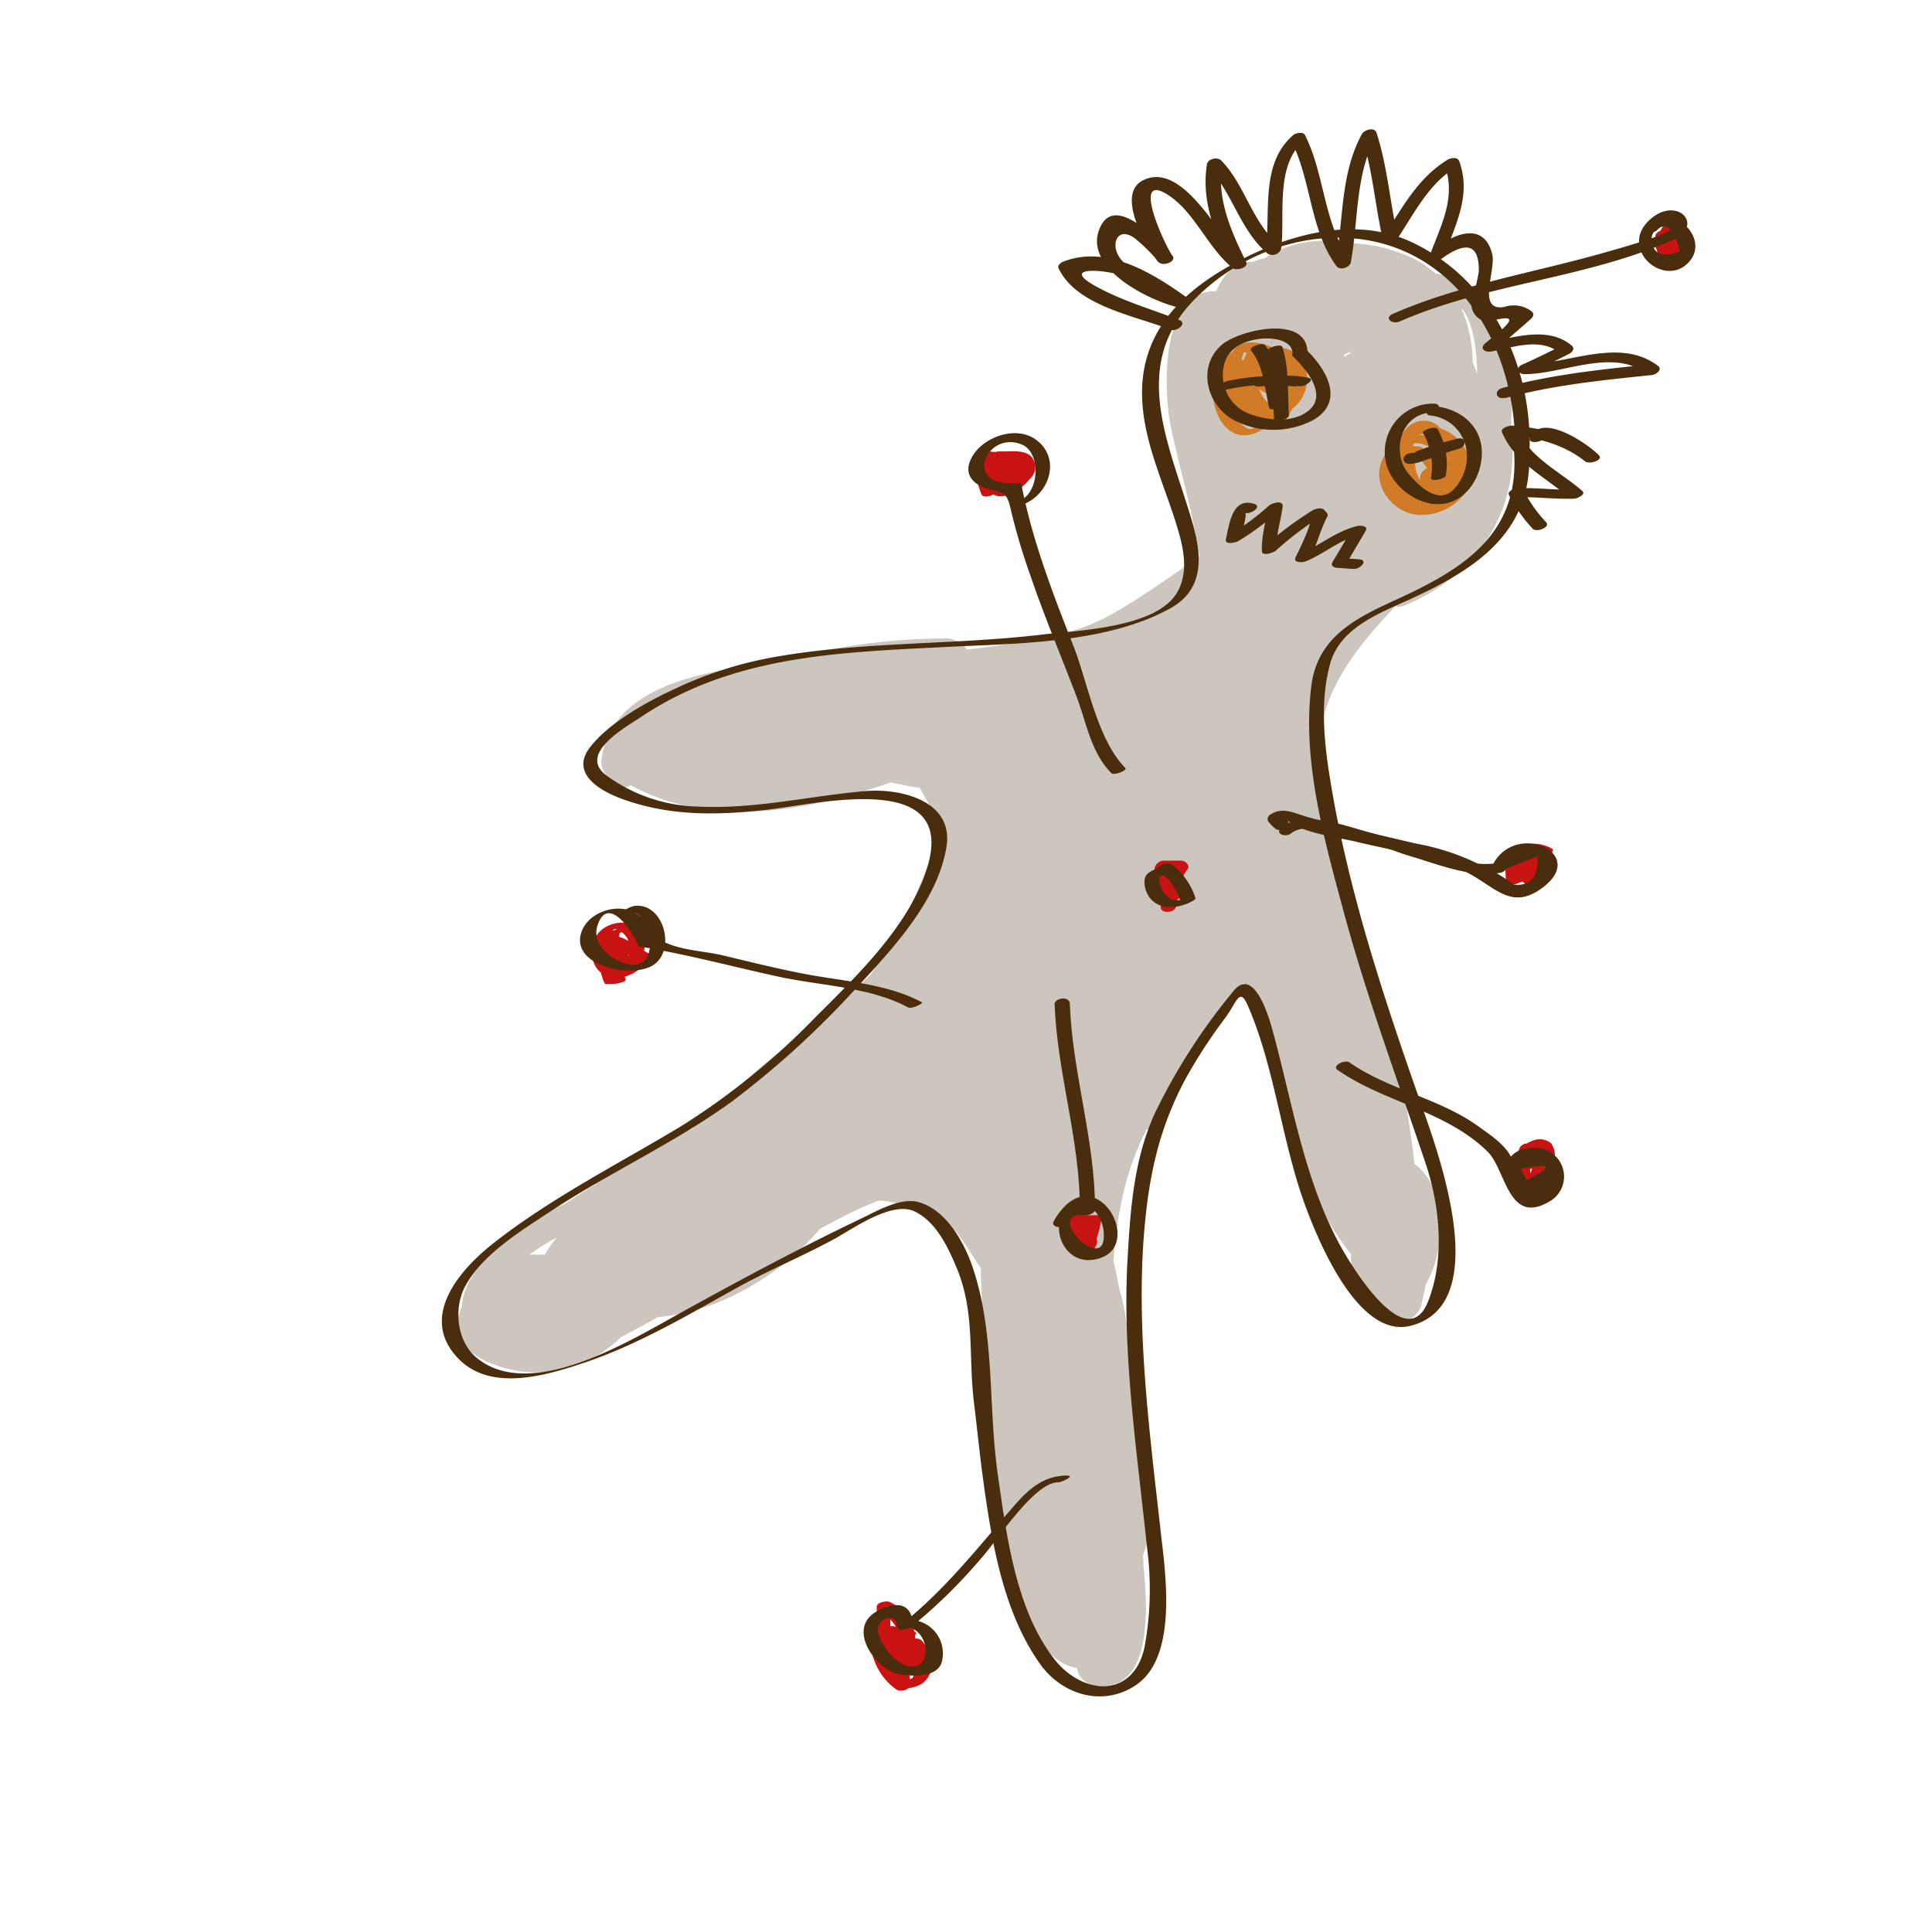<svg id="layer1" xmlns="http://www.w3.org/2000/svg" viewBox="0 0 250.66 249.85"><defs><style>.cls-1{fill:#ccc6be;}.cls-2{fill:#d17b26;}.cls-3{fill:#c91212;}.cls-4{fill:#492d0c;}</style></defs><path class="cls-1" d="M182,78.64c8.91-3.56,14.72-11.34,14.2-21.09a1.85,1.85,0,0,0-.28-.78,8.88,8.88,0,0,0,.13-2.39c.49-5.88-.44-12.2-4.45-16.09a9.1,9.1,0,0,0-5.36-2.81,12.82,12.82,0,0,0-2.84-1.94,20.75,20.75,0,0,0-9-2,13.67,13.67,0,0,0-10.3,1.95,10.16,10.16,0,0,0-1.56.47c-1.86,0-3.59,1.08-4.75,3.82-7.3-.28-6.87,13-5.85,17.77,1.19,5.54,2.84,11.1,3.7,16.65-3.75,2.56-7.42,5.23-11.38,7.47-4.94,2.79-10.27,3.43-15.79,4.22-1,.14-2,.25-3,.37a3.79,3.79,0,0,0-2.39-1.44,82.44,82.44,0,0,0-17.3,1.82,74.84,74.84,0,0,0-7.33,1.66c-9,.94-19.51,3.57-20.44,12.47-.15,1.42,2.32,4.34,3.78,3.09,10.38,5.59,22.4,3.57,33.82-.36,1.19.28,2.45.51,3.74.73q1.41,2.6,3,5.09c-.61,1.41-1.18,2.85-1.72,4.3a75,75,0,0,1-3.12,7.2q-1.19,1.94-2.33,3.89c-.72,1.24-1.46,2.48-2.21,3.73-2.37,2.12-4.67,4.34-6.86,6.67-5.72,3.19-10.56,8.31-15.37,12.49-.35.3-.7.6-1.06.89a35.12,35.12,0,0,0-12.56,7.24q-1.89,1.13-3.69,2.38c-5.28,2.24-13.21,7.73-13.48,13.33a6.9,6.9,0,0,0-.3.75c-1.63,5,4,7.12,7.91,7.72a15.72,15.72,0,0,0,13-4.44c1.61-.83,3.21-1.69,4.77-2.6,7.91-.67,15.92-5.4,21.06-11.46l2.8-1.48a48.88,48.88,0,0,1,4.79-2.17l.25,0a18,18,0,0,1,9.78,4c1.16,1.46,2.14,3.11,3.22,4.72a138.89,138.89,0,0,0,1.46,17.15,16,16,0,0,0,.37,6.49A22.44,22.44,0,0,0,130,197c.32,4.84,1.34,9.75,3.53,13.17,1,2.73,3.22,5.78,6.17,6.2a2.77,2.77,0,0,0,2.65,2.31c6.36.65,6.85-7.69,6-15.55,0-.21,0-.42,0-.63a4.48,4.48,0,0,0-.08-.64c2.84-7.87.38-18.12-1.17-25.93-.31-1.53-.64-3.05-1-4.57a21.73,21.73,0,0,0-.85-4c-.22-1.26-.49-2.53-.79-3.79a57.82,57.82,0,0,1,1.41-9.33,36.87,36.87,0,0,1,2.87-7.69,3,3,0,0,0,1.46-1,57.6,57.6,0,0,0,6.45-11.6l1.32-1.86a44.07,44.07,0,0,0,3.34-4.56c1.94,6.29,4,12.55,6.45,18.61a38.29,38.29,0,0,0,7.49,16.54c.14,4.08,1.3,7.87,4.42,7.73.07.19.14.39.22.57.86,2,4.19-.13,4.48-1.54.16-.77.4-1.76.64-2.87,2.44-4.22,2.59-10.81,0-14.08,0-.05-.09-.08-.13-.13a4.89,4.89,0,0,0-1.35-1.33,170.38,170.38,0,0,0-3.9-21.25c-2.37-9.6-6.78-18.79-8.3-28.58-1.48-9.5,3.67-16.19,9.72-22.56A1.73,1.73,0,0,0,182,78.64Zm-6.8-32.75a1.12,1.12,0,0,0-.66.36l-.07.09c0-.11-.07-.22-.1-.33.26-.12.51-.24.76-.38C175.16,45.72,175.19,45.8,175.21,45.89Zm-103,114.68a20.68,20.68,0,0,0-1.33,1.85,1.45,1.45,0,0,0-.19.37,16.59,16.59,0,0,0-2,0A28.57,28.57,0,0,1,72.16,160.57Zm119.51-112c-.2-.52-.41-1-.64-1.53a17.67,17.67,0,0,0-1.5-7.07C191.09,41.57,191.59,45.16,191.67,48.57Z"/><path class="cls-2" d="M166.41,45.14a4.73,4.73,0,0,0-1.19,0,7.2,7.2,0,0,0-1.81-.62c-1.81-.33-2.91.19-3.51,1.11a3.33,3.33,0,0,0-1.55,2.69,3.15,3.15,0,0,0-1,2.24c-.11,2.81,1.64,6.56,4.89,5.81a5.15,5.15,0,0,0,1.69-.74,3.89,3.89,0,0,0,2-.56,3.82,3.82,0,0,0,1.69-2,4.91,4.91,0,0,0,1.58-2C170.22,48.51,169.25,45.53,166.41,45.14Zm-1.7,6.23a4.53,4.53,0,0,1-.15.9c-.27-.25-.48-.48-.56-.57a4.27,4.27,0,0,1-.63-1.24,2.83,2.83,0,0,0,1.33.62A2.71,2.71,0,0,1,164.71,51.37Zm-1.19-4.57-.28.07.11-.2Zm-1.75-1a5.49,5.49,0,0,0-.4.89h-.26a3.47,3.47,0,0,1,.28-1A1.33,1.33,0,0,1,161.77,45.81Zm.09,9.79a4.16,4.16,0,0,1-2-2.4,5.81,5.81,0,0,0,.76.8,3.24,3.24,0,0,0,1.28.65,3,3,0,0,0,1,.73A1,1,0,0,1,161.86,55.6Z"/><path class="cls-2" d="M186.88,55.58a2.8,2.8,0,0,0-1.82-1,3.17,3.17,0,0,0-3.2,1.92,5.36,5.36,0,0,0-1.18,1.3,5.47,5.47,0,0,0-1.4,2c-1.37,3.29,1.56,6.84,4.8,7,2.6.16,5.61-1.42,6.53-3.9A5.83,5.83,0,0,0,186.88,55.58Zm-2.37,5.64a1.39,1.39,0,0,0-.25,1.12,4.82,4.82,0,0,1-.65-3.13,4,4,0,0,1,1.51,1.51A3,3,0,0,0,184.51,61.22Zm1.54-2.72q.1.34.18.69a6.53,6.53,0,0,0-1.66-1c-.08-.2-.47-.32-.89-.28l-.36-.06c0-.11.07-.22.1-.34A3.26,3.26,0,0,1,186.05,58.5Zm-.83-2a6.35,6.35,0,0,0-1.15-.07,2.26,2.26,0,0,1,1-.13C185.1,56.36,185.17,56.42,185.22,56.49Z"/><path class="cls-3" d="M130.8,58.56c-.45,0-.87,0-1.2,0a2,2,0,0,0-.5.08,8.76,8.76,0,0,0-1.21-.08c-.43,0-1.35.21-1.35.76a11,11,0,0,0,.8,4.82c.2.42,1,.3,1.52,0,1.14.68,2.81-.2,3.68-.94a5.56,5.56,0,0,0,1-1,2.78,2.78,0,0,0,.41-.44A2,2,0,0,0,134,59.5C133.42,58.55,132,58.49,130.8,58.56Z"/><path class="cls-3" d="M197.55,114.36c.16.17.33.33.44.44.34.35,1.51-.12,1.79-.4a4,4,0,0,0,1.15-1.7c.21-.8.27-1.61.53-2.41a.13.13,0,0,0-.05-.17,4.91,4.91,0,0,0-4.93,0,2.29,2.29,0,0,0-.85,1,.51.51,0,0,0-.27.39v.59a7.11,7.11,0,0,0,0,1.53v.28s0,0,0,0c0,.26.08.52.13.75.08.43,1.34,0,1.52-.11Zm1.66-3.75c.16.07.22.15.23.25a1.74,1.74,0,0,0-.39,0,.38.38,0,0,0-.33-.26h-1.11a1.3,1.3,0,0,1,.31-.39,3.12,3.12,0,0,1,.52.08A5.41,5.41,0,0,1,199.21,110.61Z"/><path class="cls-3" d="M198.8,148a3.69,3.69,0,0,0-.69.34,1.13,1.13,0,0,0-1,.68c0,.08-.06.16-.09.26a5.4,5.4,0,0,0-.71,4.69c.14.55,1,.34,1.36.22a4.2,4.2,0,0,0,2.93-2.6c.38,0,.73-.15.85-.53a2.71,2.71,0,0,0-.21-2.75A2.37,2.37,0,0,0,198.8,148Zm-.34,4.32h0Zm.25-.54a1.41,1.41,0,0,1-.16.42l0-.08a1.67,1.67,0,0,1,0-.5h.25C198.71,151.71,198.72,151.76,198.71,151.82Z"/><path class="cls-3" d="M218.89,32c.21-.18.37-.47,0-.62a.85.85,0,0,0-.39-.08l0,0a2.61,2.61,0,0,1,.55-1c.31-.36-.27-.57-.52-.57h-.8a2.69,2.69,0,0,0-.44.06,1.82,1.82,0,0,0,.15-.27c.41-.8-1.52-.55-1.79,0-.07.14-.16.29-.24.43-.35.13-.63.36-.63.67s0,.62,0,.92c0,0,0,.08,0,.12a1.6,1.6,0,0,0,.16.76,9.62,9.62,0,0,0,.64,1.38c.15.31.54.27.83.25a1.35,1.35,0,0,0,.28,0,1.64,1.64,0,0,0,1.47-.36c.46-.17,1.1-.53,1-.93C219.05,32.43,219,32.22,218.89,32Z"/><path class="cls-3" d="M142.32,157.65h-1.61a3.53,3.53,0,0,0-1.17,0h-.43c-.33,0-1.34.37-1.34.87a4,4,0,0,0,.28,2.12c.06.68.9,1.19,1.43,1.54a.48.48,0,0,0,.29.15,1.66,1.66,0,0,0,.66,0h.11c.5.12,1.55-.14,1.57-.64v0l.07-.06a1,1,0,0,0,.08-.92,12.79,12.79,0,0,0,.65-2.76C142.92,157.54,142.61,157.65,142.32,157.65Z"/><path class="cls-3" d="M153.26,111.65h-2.41a1.33,1.33,0,0,0-1.06,1,9.82,9.82,0,0,0,.7,4,8.2,8.2,0,0,1,.1,1c0,1,2,.75,2-.14,0-.2,0-.4-.05-.59.48-.45,1.09-.83,1.25-1.5a1.72,1.72,0,0,0-.45-1.21,3.81,3.81,0,0,1,.69-1.38C154.5,112.32,153.8,111.65,153.26,111.65Z"/><path class="cls-3" d="M83.56,123.33a2.81,2.81,0,0,0-.73-2.73c-1.28-1.44-3.76-1-5,.23a3.74,3.74,0,0,0-.7,4.28,2.26,2.26,0,0,0,.11.22,2.9,2.9,0,0,0,.72.84,8.2,8.2,0,0,0,.47,1.37c0,.12.23.11.33.11h.81c.22,0,1.73-.2,1.59-.62l-.09-.33a5.18,5.18,0,0,0,3.29-2.78.11.11,0,0,0,0-.15C84,123.63,83.8,123.49,83.56,123.33Zm-2,.65-.09-.15.13.07Zm0-1.91a7.5,7.5,0,0,0-1.27-.55s0-.07,0-.1c.1-.19.11-.3.07-.35a1.48,1.48,0,0,0,.31-.15,3.06,3.06,0,0,1,.67.73A2.91,2.91,0,0,1,81.55,122.07Zm-1.72-1.55a1.07,1.07,0,0,1,.19.07,3.7,3.7,0,0,0-.55.14C79.59,120.59,79.71,120.5,79.83,120.52Z"/><path class="cls-3" d="M118.73,212.56c0-.15,0-.29,0-.44.17-.18.19-.36-.09-.43a6,6,0,0,0-3.16-3.85c-.4-.22-1.72,0-1.73.59,0,1.11-.15,2.29-.11,3.42-.38.12-.7.37-.69.74a8,8,0,0,0,3.41,6.64,1.65,1.65,0,0,0,1.54-.24,3.81,3.81,0,0,0,1.15-.29,2.71,2.71,0,0,0,1.77-2.65,5.91,5.91,0,0,0-.82-2.67C119.58,212.67,119.3,212.57,118.73,212.56Zm-2.5-1.51a1.48,1.48,0,0,0-.71-.07c0-.29,0-.58,0-.88A5.22,5.22,0,0,1,116.23,211.05Zm1.8,6.73a10.4,10.4,0,0,0-.13-1.3s.06-.06.07-.09c.19.34.37.68.55,1l0,.06a1.75,1.75,0,0,1-.16.25A.32.32,0,0,1,118,217.78Z"/><path class="cls-4" d="M198.45,58.28c.26-11.07-5-22-15.28-26.86-7.79-3.67-17-.74-24,3.28-6.31,3.61-11,8.67-11,16.25,0,6.41,3.18,12.37,4.85,18.43.64,2.32,1,4.84-.08,7.08-2.36,5-13,5.3-17.7,5.86-11.72,1.39-23.58.86-35.23,3a50.7,50.7,0,0,0-12.36,4C84,91,79,93.73,76.51,97s1.17,5.53,4.11,6.61c6.24,2.31,12.54,2.17,19.06,1.42s24.2-5.1,20.72,7.17c-2.18,7.68-9.18,14.34-14.64,19.8A93.11,93.11,0,0,1,88.21,146.2c-8.09,4.85-16.55,9.13-24,14.93-4.42,3.42-10.09,9.73-4.66,15.2,4.19,4.22,11.25,2.13,16.14.49,7.06-2.35,13.55-6.22,20-9.8,4.09-2.26,8.45-4.05,12.57-6.3,2.45-1.34,7.52-5,10.45-3.54,2.77,1.36,4.3,4.64,5.42,7.33,2.41,5.78,1.49,11.46,2.23,17.42.41,3.32.73,6.65,1.19,10,1.11,8.07,2.56,17.13,7.38,23.92,2.89,4.08,8.25,5.64,12.51,2.71,5.46-3.77,3.72-14.73,3.12-20.15-1.42-12.7-3.18-26-2.1-38.75.6-7.19,1.94-13.35,5.37-19.73A67.49,67.49,0,0,1,159,132c1.55-2.12,1.84-4.11,3-1.3,3.37,7.91,4.25,16.94,7.12,25.07,1.71,4.81,7,17.94,13.86,16.23,11-2.73,3.54-22.69,1.32-29-4.72-13.41-9.25-27.07-11.6-41.12-.86-5.1-1.52-10.69-.13-15.76,1.29-4.67,6.34-6.55,10.33-8.36,8.73-4,16.13-8.83,15.48-19.5,0-.35-2,0-1.93.51.65,10.68-6.8,15.15-15.47,19.1-5.16,2.35-10,4.8-10.83,11-1.25,9.72,1.64,20,4.15,29.29,3,11.12,7,21.88,10.67,32.79,1.85,5.53,2.49,12.31.34,17.82-2.92,7.47-10.49-5.2-12-8.27-4.25-8.33-5.75-17.88-8.2-26.81-.34-1.25-2.34-8.56-5.1-5.09a77.72,77.72,0,0,0-10.19,15.85c-2.73,6-3.16,12.43-3.53,18.9-.71,12.34,1.25,25.09,2.52,37.35a41.31,41.31,0,0,1-.32,13c-1.46,6.68-8,6.21-11.64,1.61-5.05-6.4-6.26-16.11-7.38-23.92-1.31-9.09-.32-18.68-3.42-27.39-1.13-3.17-3.5-7.21-7-8.08-2.31-.57-5.41,1.25-7.36,2.18-7.79,3.73-15.47,7.83-23,12-6.6,3.62-19.66,11.84-26.78,6.1-2.72-2.18-3.09-6.61-1.49-9.46,2.31-4.13,7.2-7.07,11-9.59,7.59-5,16-8.82,23.4-14.15a117.4,117.4,0,0,0,16.44-15c4.63-5,10.4-11.17,11.53-18.11,1-6-5.92-7.66-10.56-7.26-7.31.64-14.4,2.39-21.8,2a20.88,20.88,0,0,1-11.84-4.1c-3.61-2.8,2.64-6.21,4.55-7.5,11.94-8,25.66-8.4,39.58-9.1,9.13-.46,20.83-.43,29.1-5,4.56-2.53,4.12-7,2.81-11.41-2.93-9.92-8.21-20.22.57-28.9,8-8,21.14-10.68,30.58-4,7.6,5.37,11,15.16,10.79,24.14,0,.3,1.91.05,1.93-.51Z"/><path class="cls-4" d="M169.64,45.79c0-5.06-8.84-3-11.09-1.08-3.3,2.8-2,7.82,1.44,9.74a11.1,11.1,0,0,0,10.47,0c4-2.41,1.69-6.45-.9-9-.57-.56-2.4.21-1.78.82,1.62,1.57,4.53,4.92,2,7-1.91,1.56-5,1.31-7.2.58a5.38,5.38,0,0,1-3.81-6.31c.42-2.32,2.54-3.32,4.68-3.58,1.4-.17,4.26,0,4.26,2,0,.94,1.94.6,1.94-.18Z"/><path class="cls-4" d="M162.32,45.48c1.67,2.09,1.74,4.91,2.34,7.41.13.53,2.07,0,1.94-.52-.63-2.6-.73-5.41-2.47-7.59-.34-.42-2.19.23-1.81.7Z"/><path class="cls-4" d="M164.45,45.54c.89,2.87.66,5.9.84,8.86,0,.39,2,0,1.93-.52-.18-3,.06-6-.84-8.86-.15-.48-2.07.08-1.93.52Z"/><path class="cls-4" d="M159.09,50.55a26.22,26.22,0,0,1,8.74-.47c.32-.38.63-.76.95-1.13a28,28,0,0,0-5,0c-.08.38-.17.76-.25,1.14a14.22,14.22,0,0,1,5,0c.65.15,2.28-.85,1.17-1.1a17,17,0,0,0-6,0c-1,.12-1.59,1.28-.25,1.14a24.48,24.48,0,0,1,4.53,0c.55,0,2-1,.95-1.13a28.78,28.78,0,0,0-9.66.43c-.94.17-1.57,1.37-.25,1.14Z"/><path class="cls-4" d="M185.89,52.36a6.26,6.26,0,0,0-5.95,8.11c1,3.1,4.71,5.61,7.92,4.77,2.7-.71,4.26-3.52,4.39-6.16.17-3.43-2.31-5.78-5.56-6.31-.67-.11-2.28.95-1.16,1.13a5.25,5.25,0,0,1,4.7,4.28,6.14,6.14,0,0,1-1.75,5.43c-2,1.84-4.52-.69-5.74-2.17-2.29-2.78-1-7.73,2.92-7.9,1,0,1.56-1.24.23-1.18Z"/><path class="cls-4" d="M184.6,56.12A8.79,8.79,0,0,1,185.66,62c-.11.51,1.79.21,1.92-.31a9.06,9.06,0,0,0-1.05-6c-.25-.53-2.11.13-1.93.51Z"/><path class="cls-4" d="M182.32,59.09c-.45.44-.19,1,.42,1.08a4.45,4.45,0,0,0,1.76-.34c1.61-.5,3.17-1.17,4.79-1.61.93-.25,1.06-1.51-.08-1.33a41.62,41.62,0,0,0-5.14,1.54c-1.18.34-.84,1.62.35,1.28a39.5,39.5,0,0,1,4.6-1.44c0-.45-.05-.89-.08-1.33-1,.27-2,.66-3,1l-1.78.59-.69.21c-.49.13-.05-.07.33.17l.23.47-.1.24c.86-.85-1-1.13-1.61-.54Z"/><path class="cls-4" d="M162.7,65.36c-2.86-.88-3.18,2.62-3.65,4.57-.2.83,1.3.44,1.59.28A35,35,0,0,0,166.23,66l-1.76-.13c-.24,1.91-.83,3.69-.75,5.61,0,.77,1.5.19,1.76,0a42.93,42.93,0,0,1,6-4.55L170,67c.47.55-1.64,4.76-1.9,5.27-.41.8.94.71,1.32.55,2.43-1,4.39-2.81,7-3.44l-1.06-.64-2.5,4.22c-.24.41.21.67.56.7l2.19.15c.84.06,2-1.16.71-1.25l-2.19-.16.56.7,2.49-4.23c.39-.66-.7-.73-1.06-.64-2.8.68-4.85,2.54-7.47,3.62l1.32.55c.88-1.72,1.32-3.62,2.21-5.34a.42.42,0,0,0,0-.48l-.34-.39c-.37-.42-1.12-.2-1.52,0A46,46,0,0,0,163.9,71l1.75,0c-.07-1.8.55-3.52.76-5.29.11-.92-1.43-.41-1.76-.13a33.11,33.11,0,0,1-5.25,3.88l1.59.27c.08-.29.85-3.11.56-3.2.73.23,2.29-.83,1.15-1.18Z"/><path class="cls-4" d="M167.52,108.1c2.69-2.25,12.19,2,15.09,2.86,3.51,1,8,2.92,11.71,2.27,1-.18,1.52-1.51.21-1.29-5.17.9-12.14-2.64-17.05-4-2.92-.81-8.46-2.89-11.21-.59-1,.84.57,1.33,1.25.76Z"/><path class="cls-4" d="M195.35,112.71l4.14-1.61q.19,4-3.09,3.66a23,23,0,0,0-4.32-2.55,30.76,30.76,0,0,0-8.34-2.77c-4.58-1.06-9.14-2.16-13.68-3.33-2-.51-3.53-1.57-5.27-.42a.65.65,0,0,0-.24.89,5.84,5.84,0,0,0,.93.93c.68.57,2.35-.41,1.48-1.14,2.07,1.74,6.35,2.19,9.22,2.88,4.41,1.06,9.08,1.78,13.27,3.53,4.41,1.84,6.43,5.82,11,2.13,5.43-4.45-4.21-8.48-6.9-2.45-.46,1,1.49,1.06,1.85.25Z"/><path class="cls-4" d="M146,99.63c-3.67-3.75-4.86-11.06-6.74-15.85-2.69-6.85-5.35-13.72-6.75-21,0-.17-.45-.14-.55-.13-7.17.74-4.09-6.85.57-5,2.67,1.05,2.32,6.64-.49,7.37-1.13.29-1,.88.16.59,3.84-1,5.68-6.11,2.15-8.61-2.84-2-7.61,0-8.58,3.06-.64,2,1.14,3.09,2.75,3.46,2,.46,2.19.62,2.72,3a81.73,81.73,0,0,0,2.44,8.13c1.81,5.31,4,10.48,6,15.73,1.28,3.41,1.87,7.23,4.5,9.91.35.36,2.12-.35,1.82-.65Z"/><path class="cls-4" d="M119.65,130.05c-4.55-2.46-10.26-2.74-15.29-3.71-3.61-.69-7.19-1.6-10.77-2.44-3.1-.72-8.17-.65-9.7-3.87-1.65-3.5-7.29-2.39-8.44.85-1.56,4.39,6.42,6.11,9.24,4.36,3.11-1.92,1.42-8.23-2.41-7.71-.46.06-2.11.89-.85.72,3.33-.45,4.66,8.72-.7,6.6-2-.8-4-2.6-3.17-4.91,1.41-4,4.77,1.28,5.21,2.74a.18.18,0,0,0,.17.1c6.06,1,12,2.59,18,3.91,5.44,1.19,11.93,1.33,16.87,4,.48.26,2-.54,1.82-.65Z"/><path class="cls-4" d="M136.83,130.31c.34,9,3.31,17.61,3.27,26.63l1.31-.81c-6.56-.69-4.41,9.31,1.55,7,5.45-2.14-1.25-13.31-6.22-4.76-.56,1,1.4,1.06,1.86.28,2.4-4.13,4.43-1,4.6,1.2.47,6-8.14-2.79-2.44-2.19.47,0,1.3-.2,1.31-.8,0-9-2.94-17.65-3.27-26.63,0-1.07-2-.82-2,.12Z"/><path class="cls-4" d="M151.9,112.81a3,3,0,0,0-3,.53c-.61.55-.44,1.59-.2,2.26,1,2.6,4,2.42,6,1.3.1-.06.47-.25.39-.43a9,9,0,0,0-3.06-4.33c-.49-.32-1.4,0-1.79.39l-1.56,1.36c-.35.3.31.39.48.39a2.19,2.19,0,0,0,1.28-.48l1.57-1.36-1.79.39A8.56,8.56,0,0,1,153.2,117l.4-.44c-1.2.65-2.31-.12-2.87-1.24a2.81,2.81,0,0,1-.3-1.45,1.09,1.09,0,0,1,.18-.55c.08-.11-.56.19-.71.18a1.73,1.73,0,0,1,.43.12c.46.18,2.22-.55,1.57-.8Z"/><path class="cls-4" d="M173.52,138.79c6.13,4.27,14.06,5.27,19.49,10.62,2.44,2.4,2.65,9.89,8.31,6.28a3.72,3.72,0,0,0-1.87-6.77c-3.64-.2-5.09,2.32-2.95,5.33.41.57,2.27-.1,1.79-.78l-1-1.82q6.58-1.34-.21,1.95a23.7,23.7,0,0,1-.8-2.95c-.65-2-3-3.45-4.56-4.59-5.07-3.62-11.52-4.67-16.65-8.24-.55-.39-2.33.41-1.53,1Z"/><path class="cls-4" d="M138.51,191.42c-3.13,0-5.06,1.75-7.06,4.06-4.61,5.33-9.1,11.07-14.71,15.41l1.71-.2c-.21-3.09-2.65-2.84-4.81-1.58-3.66,2.13-.27,7.21,2.76,8,1.5.38,5.13.64,5.77-1.44a4.36,4.36,0,0,0-4.61-5.52c-.55.05-2.1,1-.82.86,4.39-.39,4.43,6.87.31,4.85a7,7,0,0,1-2.92-3.44c-1.09-2.39,2.22-3.66,2.39-1.19,0,.5,1.54-.06,1.72-.19a68.79,68.79,0,0,0,9.26-9.12c1.8-2,6.71-9.65,9.78-9.62.45,0,2.22-.84,1.23-.86Z"/><path class="cls-4" d="M181.5,41.75c11.32-5,24.21-5.57,35.52-10.62,4.19-1.86.62-5.76-2.88-2.71-4.24,3.68,1.55,8.92,4.81,5.75s-2.15-8.33-5.57-4.77c-.82.86,1.06,1,1.59.47,1.81-1.89,2.89,2.09,2.92,2.8-2.31.78-3.51.23-3.62-1.65,0-1.09,1.27-2.06,2.09-2.49.94.54.89,1.07-.15,1.61a22.41,22.41,0,0,1-2.65,1c-2,.69-4,1.23-6,1.8-8.89,2.49-18.36,4.06-26.83,7.77-1.23.54-.13,1.41.81,1Z"/><path class="cls-4" d="M195.24,51.66c6.23-1.71,12.62-2.33,19-3,.51,0,1.57-.68.84-1.22-5-3.74-11.61-.16-17.15-.19l.33,1.22c1.8-.8,3.56-1.67,5.31-2.56.44-.22.8-.7.33-1.09-3-2.51-7.32-1.09-10.79-.41l.8,1.05q2.34-2,4.69-4.07c.3-.27.52-.67.11-1a3.83,3.83,0,0,0-3.5-.58c-3.71.69-1.08-4.74-1.61-6.85-1.19-4.77-6-2.17-8-.07l1.73.36c1.53-4.1,3.58-7.95,2-12.32-.24-.65-1.16-.43-1.6-.16-3.95,2.49-5.78,6.23-8.3,10l1.89-.16c-1-4.45-1.31-9-2.73-13.39-.26-.79-1.59-.38-1.89.16-2.83,5.18-2.38,11.15-3.42,16.81l1.86-.5c-3.43-4.65-3.25-11.06-5.83-16.17-.24-.48-1.22-.26-1.52,0-4.28,3.69-2.94,9.9-3.55,14.94l1.72-.63c-3.53-2.95-4.37-7.77-7.51-11-.49-.51-1.74-.26-1.86.5-.75,4.78,1,9,3.12,13.23l1.72-.8c-3-2.45-7.77-12.9-13.05-10.41-3.75,1.76.34,8.68,1.93,10.7l1.77-.83c-1.31-1.5-7.07-8-9.21-4-2.8,5.28,5.91,9.66,9.93,10.65.56.13,2.23-.52,1.31-1.18-4.54-3.26-10.53-7-16.23-4.72-.25.1-.7.48-.55.8,2.31,4.95,9.95,6.18,14.54,8,.78.31,2.26-.82,1.12-1.26-3.63-1.41-7.35-2.46-10.78-4.35-5-2.75,1.5-2.2,3.83-1.26a32.23,32.23,0,0,1,6.58,3.92l1.31-1.18A18,18,0,0,1,145.76,34c-2-1.9-.91-4.95,1.58-3a23.07,23.07,0,0,1,3,3c.54.62,2.37-.07,1.77-.83-.89-1.14-5.38-10.81-.76-8,3.59,2.16,5.32,7,8.61,9.63.44.35,2.07-.08,1.72-.8-2-4.1-3.85-8.19-3.11-12.87l-1.86.49c3.23,3.38,4.14,8.25,7.78,11.3a1.22,1.22,0,0,0,1.73-.63c.53-4.3-.82-10.76,2.87-13.94h-1.52c2.59,5.15,2.36,11.47,5.83,16.18.44.6,1.74.18,1.86-.5,1-5.52.54-11.39,3.31-16.45l-1.88.16c1.41,4.36,1.71,8.93,2.73,13.39.19.87,1.58.29,1.88-.16,2.32-3.5,4-7.07,7.73-9.39l-1.6-.15c1.52,4.14-.45,7.74-1.89,11.6-.39,1,1.28.82,1.72.37q4.71-3.29,4.6,1.83a24,24,0,0,1-.82,3.4,2.31,2.31,0,0,0,1.05,2.82,2.39,2.39,0,0,0,1.71.1c4.35-1.09.54,1.58-1.11,3-.79.7,0,1.2.81,1.05,2.86-.55,6.4-1.88,8.95.24l.33-1.09c-1.75.89-3.51,1.77-5.31,2.56-.91.41-.54,1.22.33,1.23,5,0,11.37-3.42,15.84-.08l.84-1.23c-6.58.69-13.15,1.33-19.55,3.1-1.18.32-.84,1.59.34,1.26Z"/><path class="cls-4" d="M200.34,56.89c.32-.68,5,2.67,5.35,3l1.78-.79c-3.22-2.58-7.22-3.55-11.27-3.89-.34,0-1.57.28-1.33.86,1.69,4,5.51,5.72,8.66,8.44l1-1c-2.57.1-5.12-.27-7.69-.17-.29,0-1.31.38-1.08.85a19.85,19.85,0,0,0,3.07,4.38c.48.56,2.33-.16,1.79-.79a18.86,18.86,0,0,1-2.93-4.11l-1.09.85c2.57-.1,5.12.27,7.69.17.28,0,1.53-.53,1-1-3-2.61-6.88-4.29-8.51-8.17l-1.33.86c3.63.3,7.32,1.16,10.22,3.48.51.41,2.39-.15,1.78-.79-1.39-1.45-7.39-5.63-8.94-2.35-.43.9,1.51.73,1.81.1Z"/></svg>